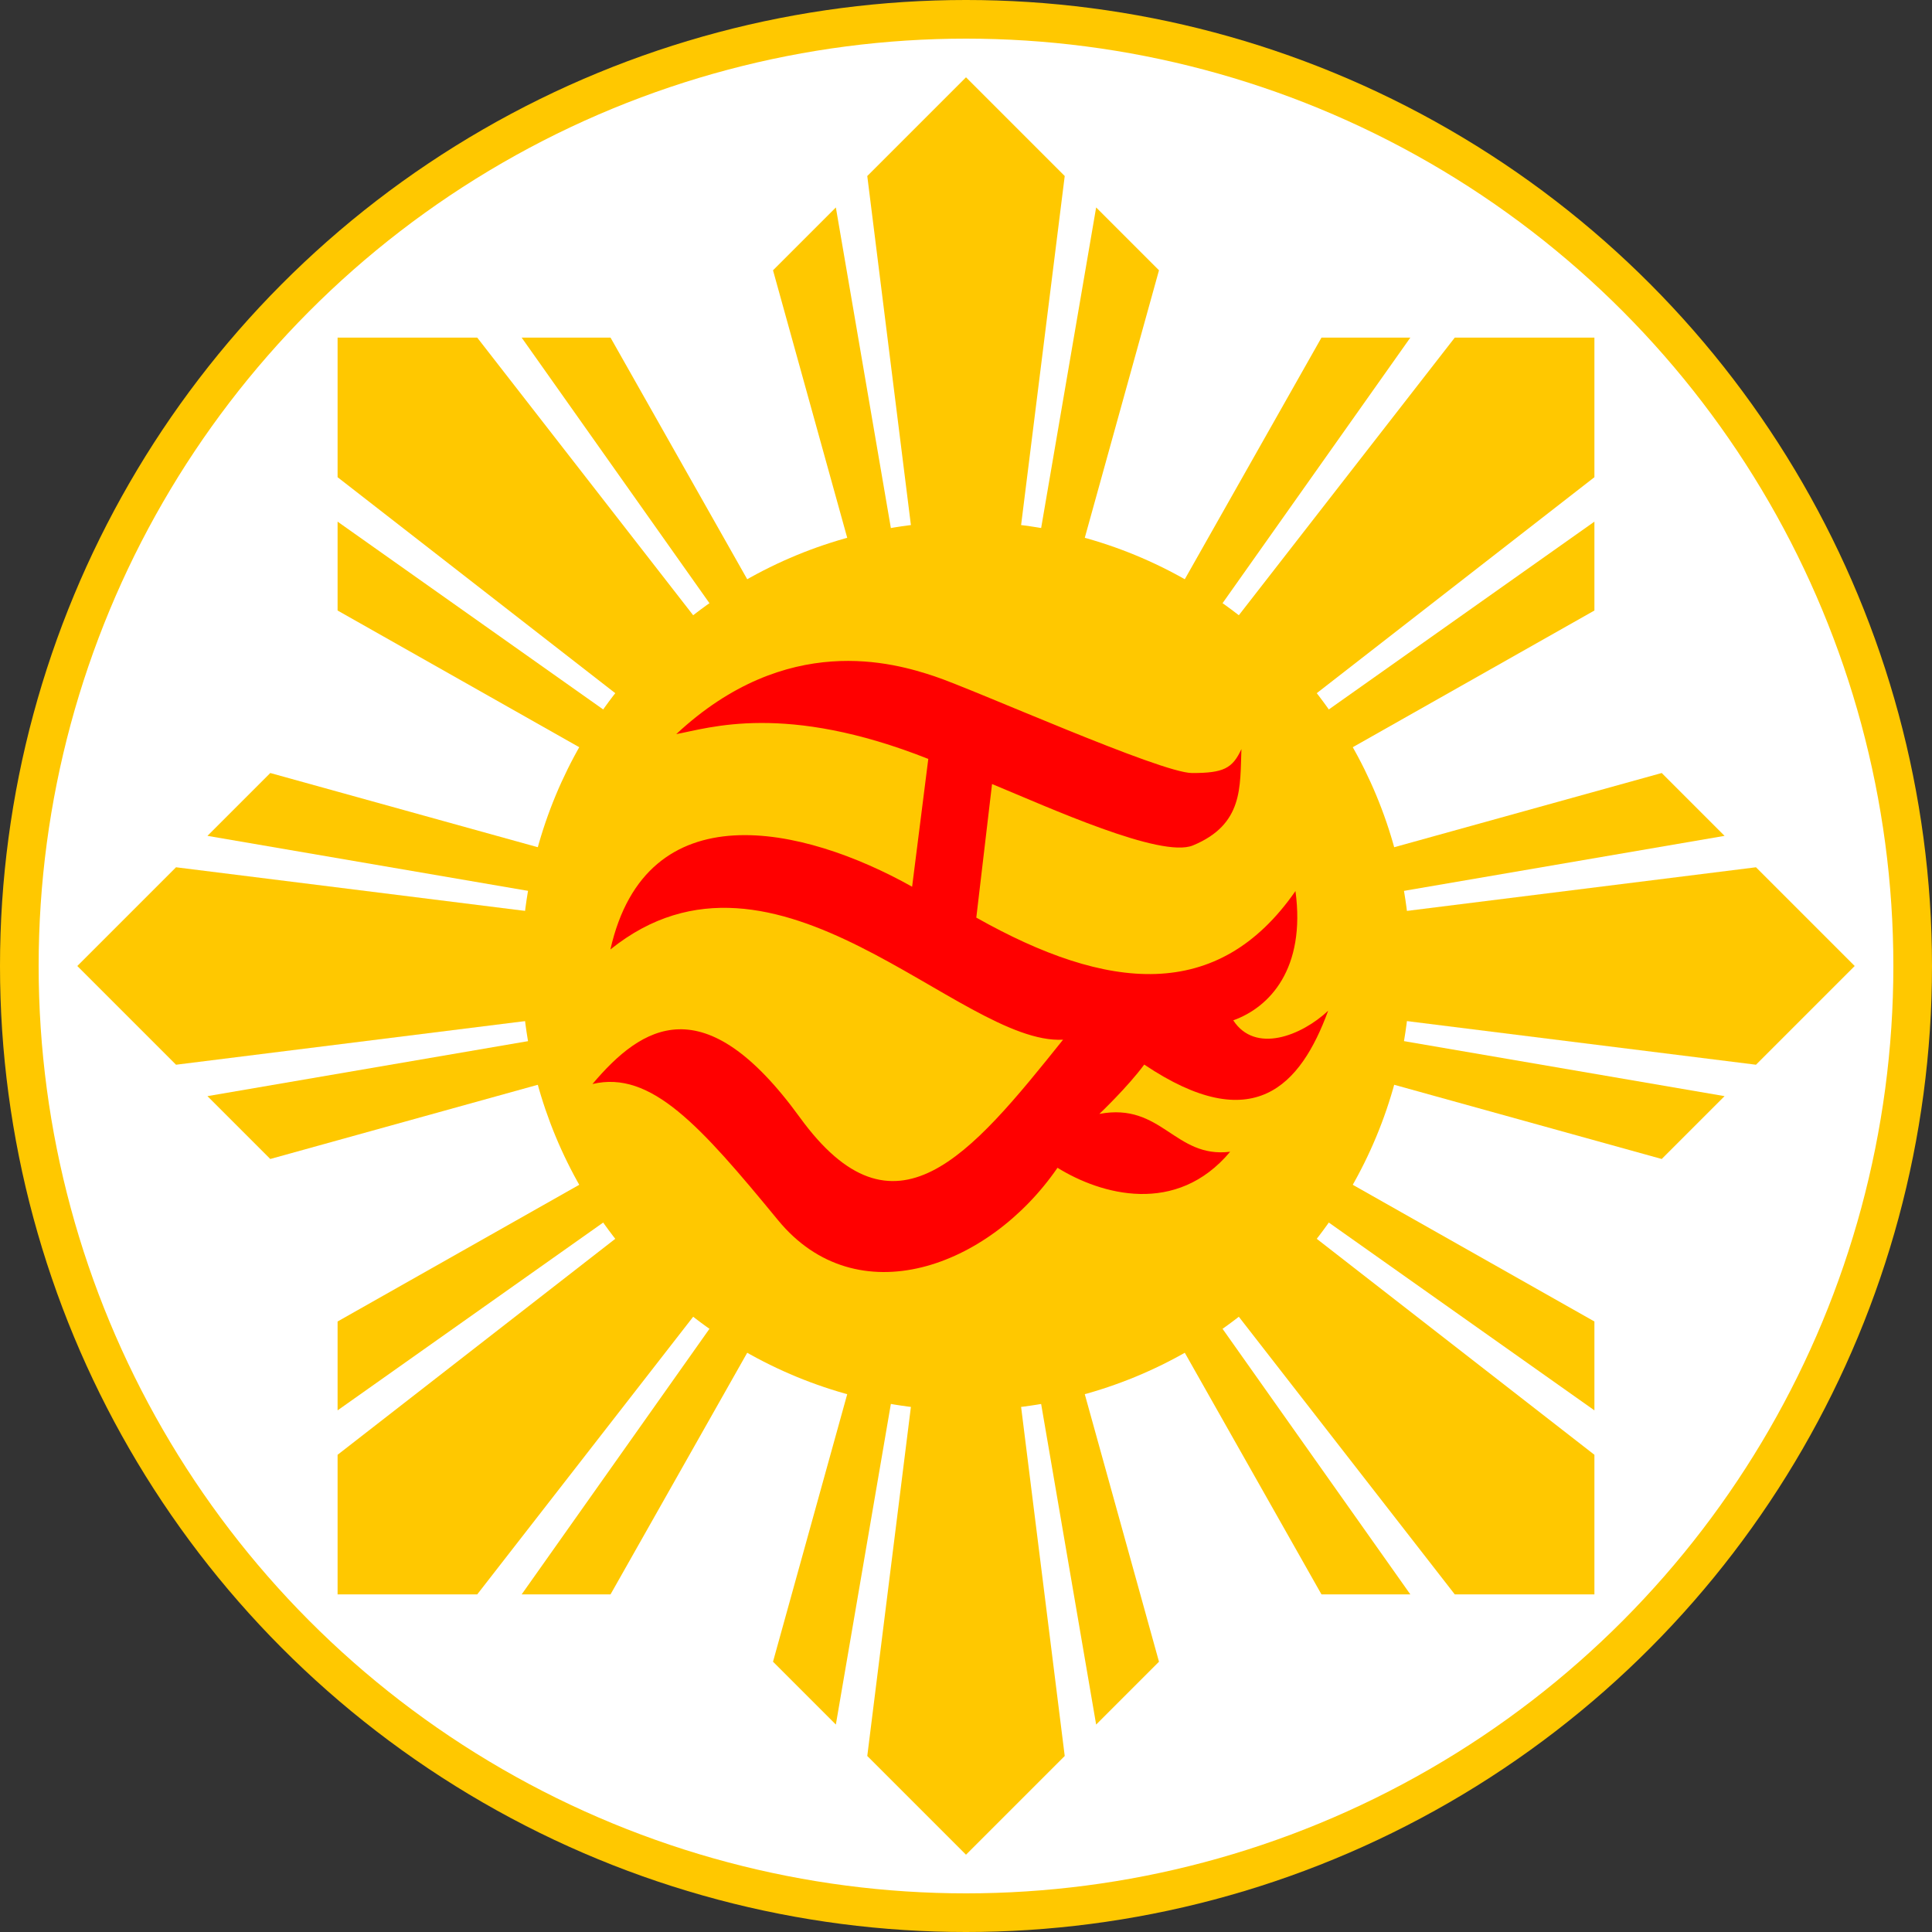<svg xmlns="http://www.w3.org/2000/svg" xmlns:xlink="http://www.w3.org/1999/xlink" viewBox="0 0 100 100">
  <rect x="0" y="0" width="100" height="100" fill="#333333" stroke="none"/>
  <circle cx="50" cy="50" r="50" fill="#ffc800"/>
  <circle cx="50" cy="50" r="48" fill="#fff"/>
  <g fill="#ffc800">
    <circle cx="50" cy="50" r="23"/>
    <g transform="matrix(0.46 0 0 0.46 50 50)">
      <g id="z">
        <g id="y">
          <g id="x">
            <path d="M0 0l55 70.71L70.71 70.71L70.71 55z"/>
            <path d="M0 0l40 70.71L50 70.71z"/>
            <path d="M0 0l70.71 40L70.71 50z"/>
          </g>
          <use transform="rotate(45)" xlink:href="#x"/>
        </g>
        <use transform="rotate(90)" xlink:href="#y"/>
      </g>
      <use transform="rotate(180)" xlink:href="#z"/>
    </g>
  </g>
  <path fill="#f00" d="M35,38c5.726-5.34 11.28-3.692 13.37-2.995 2.09.696 11.706 5.007 13.332 5.007 1.625 0 2.09-.233 2.554-1.24-.078 1.936.123 3.898-2.51 4.987-1.65.683-7.473-1.97-10.398-3.178l-.815 6.914c6.786 3.827 12.504 4.41 16.52-1.375.54 4.024-1.34 6.02-3.22 6.692 1.13 1.737 3.518.808 4.912-.496-1.426 3.884-3.87 6.58-9.52 2.786-.852 1.16-2.322 2.554-2.322 2.554 3.236-.61 3.893 2.313 6.77 1.958-2.786 3.328-6.693 2.222-8.937.83-3.558 5.17-10.388 7.67-14.465 2.712-4.032-4.905-6.576-7.766-9.605-7.048 2.554-3.018 5.77-5.11 10.735 1.73 4.89 6.734 8.798 2.003 13.623-4.024-5.335.297-14.87-11.56-23.43-4.67 1.862-8.238 9.957-6.416 15.617-3.248l.837-6.615c-7.43-2.94-11.345-1.593-13.048-1.283z"/>
</svg>
